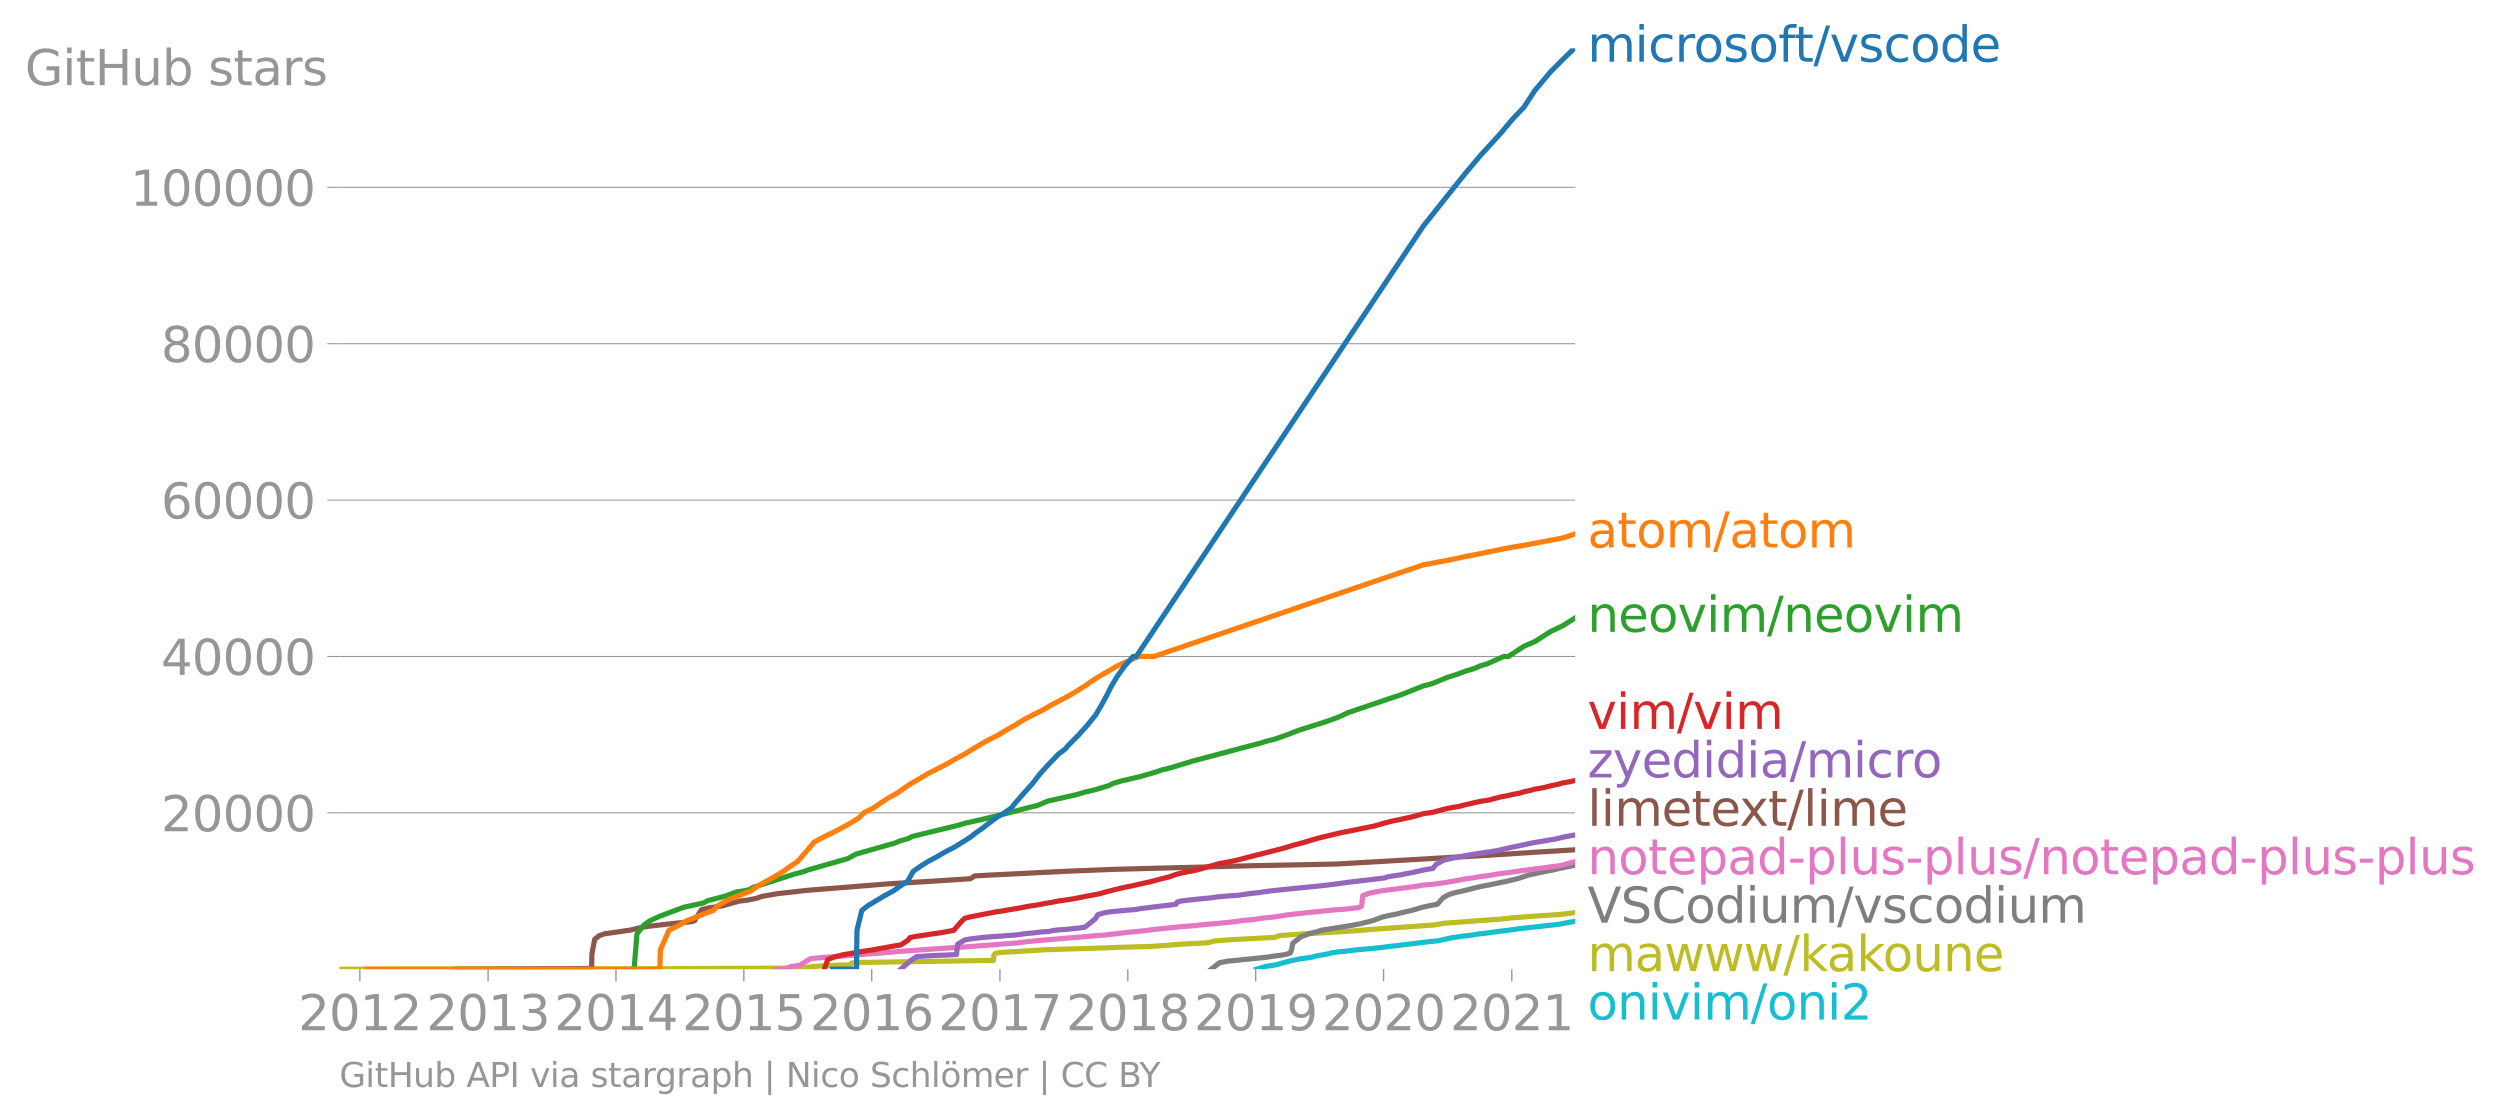 <svg height="431.488" viewBox="0 0 722.449 323.616" width="963.265" xmlns="http://www.w3.org/2000/svg" xmlns:xlink="http://www.w3.org/1999/xlink"><defs><style>*{stroke-linecap:butt;stroke-linejoin:round}</style></defs><g id="figure_1"><path d="M0 323.616h722.449V0H0z" style="fill:none" id="patch_1"/><g id="axes_1"><path d="M98.073 280.087h357.12V13.975H98.073z" style="fill:none" id="patch_2"/><path clip-path="url(#pd878f482ef)" d="m363.046 280.087 2.93-.866 2.988-.434 1.355-.433 1.584-.434 1.839-.434 2.22-.434 1.669-.217 1.386-.217 1.616-.433 2.578-.434 1.818-.434 1.477-.217 2.31-.217 1.614-.217 1.85-.217 2.6-.217 2.198-.217 2.245-.216 1.474-.217 1.98-.217 1.805-.217 1.59-.215 1.97-.217 1.664-.217 1.857-.217 1.742-.217 2.247-.216 1.967-.434 1.917-.434 2.926-.434 2.023-.217 1.48-.217 1.223-.217 2.053-.217 1.586-.216 1.549-.217 1.624-.217 1.876-.217 3.006-.434 1.987-.217 1.948-.217 1.982-.217 1.816-.217 1.975-.217 1.904-.216 2.24-.434 2.46-.434" style="fill:none;stroke:#17becf;stroke-linecap:square;stroke-width:1.5" id="line2d_1"/><g id="matplotlib.axis_1"><g id="xtick_1"><g id="line2d_2"><defs><path d="M0 0v3.5" id="m284f6af90c" style="stroke:#969696;stroke-width:.4"/></defs><use style="fill:#969696;stroke:#969696;stroke-width:.4" x="103.993" xlink:href="#m284f6af90c" y="280.087"/></g><g style="fill:#969696" transform="matrix(.14 0 0 -.14 86.178 297.724)" id="text_1"><defs><path d="M1228 531h2203V0H469v531q359 372 979 998 621 627 780 809 303 340 423 576 121 236 121 464 0 372-261 606-261 235-680 235-297 0-627-103-329-103-704-313v638q381 153 712 231 332 78 607 78 725 0 1156-363 431-362 431-968 0-288-108-546-107-257-392-607-78-91-497-524-418-433-1181-1211z" id="DejaVuSans-32" transform="scale(.016)"/><path d="M2034 4250q-487 0-733-480-245-479-245-1442 0-959 245-1439 246-480 733-480 491 0 736 480 246 480 246 1439 0 963-246 1442-245 480-736 480zm0 500q785 0 1199-621 414-620 414-1801 0-1178-414-1799Q2819-91 2034-91q-784 0-1198 620-414 621-414 1799 0 1181 414 1801 414 621 1198 621z" id="DejaVuSans-30" transform="scale(.016)"/><path d="M794 531h1031v3560L703 3866v575l1116 225h631V531h1031V0H794v531z" id="DejaVuSans-31" transform="scale(.016)"/></defs><use xlink:href="#DejaVuSans-32"/><use x="63.623" xlink:href="#DejaVuSans-30"/><use x="127.246" xlink:href="#DejaVuSans-31"/><use x="190.869" xlink:href="#DejaVuSans-32"/></g></g><g id="xtick_2"><use style="fill:#969696;stroke:#969696;stroke-width:.4" x="141.047" xlink:href="#m284f6af90c" y="280.087" id="line2d_3"/><g style="fill:#969696" transform="matrix(.14 0 0 -.14 123.232 297.724)" id="text_2"><defs><path d="M2597 2516q453-97 707-404 255-306 255-756 0-690-475-1069Q2609-91 1734-91q-293 0-604 58T488 141v609q262-153 574-231 313-78 654-78 593 0 904 234t311 681q0 413-289 645-289 233-804 233h-544v519h569q465 0 712 186t247 536q0 359-255 551-254 193-729 193-260 0-557-57-297-56-653-174v562q360 100 674 150t592 50q719 0 1137-327 419-326 419-882 0-388-222-655t-631-370z" id="DejaVuSans-33" transform="scale(.016)"/></defs><use xlink:href="#DejaVuSans-32"/><use x="63.623" xlink:href="#DejaVuSans-30"/><use x="127.246" xlink:href="#DejaVuSans-31"/><use x="190.869" xlink:href="#DejaVuSans-33"/></g></g><g id="xtick_3"><use style="fill:#969696;stroke:#969696;stroke-width:.4" x="178" xlink:href="#m284f6af90c" y="280.087" id="line2d_4"/><g style="fill:#969696" transform="matrix(.14 0 0 -.14 160.185 297.724)" id="text_3"><defs><path d="M2419 4116 825 1625h1594v2491zm-166 550h794V1625h666v-525h-666V0h-628v1100H313v609l1940 2957z" id="DejaVuSans-34" transform="scale(.016)"/></defs><use xlink:href="#DejaVuSans-32"/><use x="63.623" xlink:href="#DejaVuSans-30"/><use x="127.246" xlink:href="#DejaVuSans-31"/><use x="190.869" xlink:href="#DejaVuSans-34"/></g></g><g id="xtick_4"><use style="fill:#969696;stroke:#969696;stroke-width:.4" x="214.953" xlink:href="#m284f6af90c" y="280.087" id="line2d_5"/><g style="fill:#969696" transform="matrix(.14 0 0 -.14 197.138 297.724)" id="text_4"><defs><path d="M691 4666h2478v-532H1269V2991q137 47 274 70 138 23 276 23 781 0 1237-428 457-428 457-1159 0-753-469-1171Q2575-91 1722-91q-294 0-599 50Q819 9 494 109v635q281-153 581-228t634-75q541 0 856 284 316 284 316 772 0 487-316 771-315 285-856 285-253 0-505-56-251-56-513-175v2344z" id="DejaVuSans-35" transform="scale(.016)"/></defs><use xlink:href="#DejaVuSans-32"/><use x="63.623" xlink:href="#DejaVuSans-30"/><use x="127.246" xlink:href="#DejaVuSans-31"/><use x="190.869" xlink:href="#DejaVuSans-35"/></g></g><g id="xtick_5"><use style="fill:#969696;stroke:#969696;stroke-width:.4" x="251.906" xlink:href="#m284f6af90c" y="280.087" id="line2d_6"/><g style="fill:#969696" transform="matrix(.14 0 0 -.14 234.091 297.724)" id="text_5"><defs><path d="M2113 2584q-425 0-674-291-248-290-248-796 0-503 248-796 249-292 674-292t673 292q248 293 248 796 0 506-248 796-248 291-673 291zm1253 1979v-575q-238 112-480 171-242 60-480 60-625 0-955-422-329-422-376-1275 184 272 462 417 279 145 613 145 703 0 1111-427 408-426 408-1160 0-719-425-1154Q2819-91 2113-91q-810 0-1238 620-428 621-428 1799 0 1106 525 1764t1409 658q238 0 480-47t505-140z" id="DejaVuSans-36" transform="scale(.016)"/></defs><use xlink:href="#DejaVuSans-32"/><use x="63.623" xlink:href="#DejaVuSans-30"/><use x="127.246" xlink:href="#DejaVuSans-31"/><use x="190.869" xlink:href="#DejaVuSans-36"/></g></g><g id="xtick_6"><use style="fill:#969696;stroke:#969696;stroke-width:.4" x="288.96" xlink:href="#m284f6af90c" y="280.087" id="line2d_7"/><g style="fill:#969696" transform="matrix(.14 0 0 -.14 271.145 297.724)" id="text_6"><defs><path d="M525 4666h3000v-269L1831 0h-659l1594 4134H525v532z" id="DejaVuSans-37" transform="scale(.016)"/></defs><use xlink:href="#DejaVuSans-32"/><use x="63.623" xlink:href="#DejaVuSans-30"/><use x="127.246" xlink:href="#DejaVuSans-31"/><use x="190.869" xlink:href="#DejaVuSans-37"/></g></g><g id="xtick_7"><use style="fill:#969696;stroke:#969696;stroke-width:.4" x="325.913" xlink:href="#m284f6af90c" y="280.087" id="line2d_8"/><g style="fill:#969696" transform="matrix(.14 0 0 -.14 308.098 297.724)" id="text_7"><defs><path d="M2034 2216q-450 0-708-241-257-241-257-662 0-422 257-663 258-241 708-241t709 242q260 243 260 662 0 421-258 662-257 241-711 241zm-631 268q-406 100-633 378-226 279-226 679 0 559 398 884 399 325 1092 325 697 0 1094-325t397-884q0-400-227-679-226-278-629-378 456-106 710-416 255-309 255-755 0-679-414-1042Q2806-91 2034-91q-771 0-1186 362-414 363-414 1042 0 446 256 755 257 310 713 416zm-231 997q0-362 226-565 227-203 636-203 407 0 636 203 230 203 230 565 0 363-230 566-229 203-636 203-409 0-636-203-226-203-226-566z" id="DejaVuSans-38" transform="scale(.016)"/></defs><use xlink:href="#DejaVuSans-32"/><use x="63.623" xlink:href="#DejaVuSans-30"/><use x="127.246" xlink:href="#DejaVuSans-31"/><use x="190.869" xlink:href="#DejaVuSans-38"/></g></g><g id="xtick_8"><use style="fill:#969696;stroke:#969696;stroke-width:.4" x="362.866" xlink:href="#m284f6af90c" y="280.087" id="line2d_9"/><g style="fill:#969696" transform="matrix(.14 0 0 -.14 345.051 297.724)" id="text_8"><defs><path d="M703 97v575q238-113 481-172 244-59 479-59 625 0 954 420 330 420 377 1277-181-269-460-413-278-144-615-144-700 0-1108 423-408 424-408 1159 0 718 425 1152 425 435 1131 435 810 0 1236-621 427-620 427-1801 0-1103-524-1761Q2575-91 1691-91q-238 0-482 47Q966 3 703 97zm1256 1978q425 0 673 290 249 291 249 798 0 503-249 795-248 292-673 292t-673-292q-248-292-248-795 0-507 248-798 248-290 673-290z" id="DejaVuSans-39" transform="scale(.016)"/></defs><use xlink:href="#DejaVuSans-32"/><use x="63.623" xlink:href="#DejaVuSans-30"/><use x="127.246" xlink:href="#DejaVuSans-31"/><use x="190.869" xlink:href="#DejaVuSans-39"/></g></g><g id="xtick_9"><use style="fill:#969696;stroke:#969696;stroke-width:.4" x="399.819" xlink:href="#m284f6af90c" y="280.087" id="line2d_10"/><g style="fill:#969696" transform="matrix(.14 0 0 -.14 382.004 297.724)" id="text_9"><use xlink:href="#DejaVuSans-32"/><use x="63.623" xlink:href="#DejaVuSans-30"/><use x="127.246" xlink:href="#DejaVuSans-32"/><use x="190.869" xlink:href="#DejaVuSans-30"/></g></g><g id="xtick_10"><use style="fill:#969696;stroke:#969696;stroke-width:.4" x="436.874" xlink:href="#m284f6af90c" y="280.087" id="line2d_11"/><g style="fill:#969696" transform="matrix(.14 0 0 -.14 419.059 297.724)" id="text_10"><use xlink:href="#DejaVuSans-32"/><use x="63.623" xlink:href="#DejaVuSans-30"/><use x="127.246" xlink:href="#DejaVuSans-32"/><use x="190.869" xlink:href="#DejaVuSans-31"/></g></g></g><g id="matplotlib.axis_2"><g id="ytick_1"><path clip-path="url(#pd878f482ef)" d="M98.073 234.9h357.12" style="fill:none;stroke:#969696;stroke-linecap:square;stroke-width:.3" id="line2d_12"/><g id="line2d_13"><defs><path d="M0 0h-3.5" id="m1a3a995fb6" style="stroke:#969696;stroke-width:.3"/></defs><use style="fill:#969696;stroke:#969696;stroke-width:.3" x="98.073" xlink:href="#m1a3a995fb6" y="234.899"/></g><g style="fill:#969696" transform="matrix(.14 0 0 -.14 46.536 240.218)" id="text_11"><use xlink:href="#DejaVuSans-32"/><use x="63.623" xlink:href="#DejaVuSans-30"/><use x="127.246" xlink:href="#DejaVuSans-30"/><use x="190.869" xlink:href="#DejaVuSans-30"/><use x="254.492" xlink:href="#DejaVuSans-30"/></g></g><g id="ytick_2"><path clip-path="url(#pd878f482ef)" d="M98.073 189.71h357.12" style="fill:none;stroke:#969696;stroke-linecap:square;stroke-width:.3" id="line2d_14"/><use style="fill:#969696;stroke:#969696;stroke-width:.3" x="98.073" xlink:href="#m1a3a995fb6" y="189.709" id="line2d_15"/><g style="fill:#969696" transform="matrix(.14 0 0 -.14 46.536 195.028)" id="text_12"><use xlink:href="#DejaVuSans-34"/><use x="63.623" xlink:href="#DejaVuSans-30"/><use x="127.246" xlink:href="#DejaVuSans-30"/><use x="190.869" xlink:href="#DejaVuSans-30"/><use x="254.492" xlink:href="#DejaVuSans-30"/></g></g><g id="ytick_3"><path clip-path="url(#pd878f482ef)" d="M98.073 144.52h357.12" style="fill:none;stroke:#969696;stroke-linecap:square;stroke-width:.3" id="line2d_16"/><use style="fill:#969696;stroke:#969696;stroke-width:.3" x="98.073" xlink:href="#m1a3a995fb6" y="144.519" id="line2d_17"/><g style="fill:#969696" transform="matrix(.14 0 0 -.14 46.536 149.838)" id="text_13"><use xlink:href="#DejaVuSans-36"/><use x="63.623" xlink:href="#DejaVuSans-30"/><use x="127.246" xlink:href="#DejaVuSans-30"/><use x="190.869" xlink:href="#DejaVuSans-30"/><use x="254.492" xlink:href="#DejaVuSans-30"/></g></g><g id="ytick_4"><path clip-path="url(#pd878f482ef)" d="M98.073 99.33h357.12" style="fill:none;stroke:#969696;stroke-linecap:square;stroke-width:.3" id="line2d_18"/><use style="fill:#969696;stroke:#969696;stroke-width:.3" x="98.073" xlink:href="#m1a3a995fb6" y="99.329" id="line2d_19"/><g style="fill:#969696" transform="matrix(.14 0 0 -.14 46.536 104.648)" id="text_14"><use xlink:href="#DejaVuSans-38"/><use x="63.623" xlink:href="#DejaVuSans-30"/><use x="127.246" xlink:href="#DejaVuSans-30"/><use x="190.869" xlink:href="#DejaVuSans-30"/><use x="254.492" xlink:href="#DejaVuSans-30"/></g></g><g id="ytick_5"><path clip-path="url(#pd878f482ef)" d="M98.073 54.14h357.12" style="fill:none;stroke:#969696;stroke-linecap:square;stroke-width:.3" id="line2d_20"/><use style="fill:#969696;stroke:#969696;stroke-width:.3" x="98.073" xlink:href="#m1a3a995fb6" y="54.139" id="line2d_21"/><g style="fill:#969696" transform="matrix(.14 0 0 -.14 37.628 59.458)" id="text_15"><use xlink:href="#DejaVuSans-31"/><use x="63.623" xlink:href="#DejaVuSans-30"/><use x="127.246" xlink:href="#DejaVuSans-30"/><use x="190.869" xlink:href="#DejaVuSans-30"/><use x="254.492" xlink:href="#DejaVuSans-30"/><use x="318.115" xlink:href="#DejaVuSans-30"/></g></g><g style="fill:#969696" transform="matrix(.14 0 0 -.14 7.2 24.617)" id="text_16"><defs><path d="M3809 666v1253H2778v519h1656V434q-365-259-806-392-440-133-940-133-1094 0-1712 639-617 640-617 1780 0 1144 617 1783 618 639 1712 639 456 0 867-113 411-112 758-331v-672q-350 297-744 447t-828 150q-857 0-1287-478-429-478-429-1425 0-944 429-1422 430-478 1287-478 334 0 596 58 263 58 472 180z" id="DejaVuSans-47" transform="scale(.016)"/><path d="M603 3500h575V0H603v3500zm0 1363h575v-729H603v729z" id="DejaVuSans-69" transform="scale(.016)"/><path d="M1172 4494v-994h1184v-447H1172V1153q0-428 117-550t477-122h590V0h-590q-666 0-919 248-253 249-253 905v1900H172v447h422v994h578z" id="DejaVuSans-74" transform="scale(.016)"/><path d="M628 4666h631V2753h2294v1913h631V0h-631v2222H1259V0H628v4666z" id="DejaVuSans-48" transform="scale(.016)"/><path d="M544 1381v2119h575V1403q0-497 193-746 194-248 582-248 465 0 735 297 271 297 271 810v1984h575V0h-575v538q-209-319-486-474-276-155-642-155-603 0-916 375-312 375-312 1097zm1447 2203z" id="DejaVuSans-75" transform="scale(.016)"/><path d="M3116 1747q0 634-261 995t-717 361q-457 0-718-361t-261-995q0-634 261-995t718-361q456 0 717 361t261 995zM1159 2969q182 312 458 463 277 152 661 152 638 0 1036-506 399-506 399-1331T3314 415Q2916-91 2278-91q-384 0-661 152-276 152-458 464V0H581v4863h578V2969z" id="DejaVuSans-62" transform="scale(.016)"/><path d="M2834 3397v-544q-243 125-506 187-262 63-544 63-428 0-642-131t-214-394q0-200 153-314t616-217l197-44q612-131 870-370t258-667q0-488-386-773Q2250-91 1575-91q-281 0-586 55T347 128v594q319-166 628-249 309-82 613-82 406 0 624 139 219 139 219 392 0 234-158 359-157 125-692 241l-200 47q-534 112-772 345-237 233-237 639 0 494 350 762 350 269 994 269 318 0 599-47 282-46 519-140z" id="DejaVuSans-73" transform="scale(.016)"/><path d="M2194 1759q-697 0-966-159t-269-544q0-306 202-486 202-179 548-179 479 0 768 339t289 901v128h-572zm1147 238V0h-575v531q-197-318-491-470T1556-91q-537 0-855 302-317 302-317 808 0 590 395 890 396 300 1180 300h807v57q0 397-261 614t-733 217q-300 0-585-72-284-72-546-216v532q315 122 612 182 297 61 578 61 760 0 1135-394 375-393 375-1193z" id="DejaVuSans-61" transform="scale(.016)"/><path d="M2631 2963q-97 56-211 82-114 27-251 27-488 0-749-317t-261-911V0H581v3500h578v-544q182 319 472 473 291 155 707 155 59 0 131-8 72-7 159-23l3-590z" id="DejaVuSans-72" transform="scale(.016)"/></defs><use xlink:href="#DejaVuSans-47"/><use x="77.49" xlink:href="#DejaVuSans-69"/><use x="105.273" xlink:href="#DejaVuSans-74"/><use x="144.482" xlink:href="#DejaVuSans-48"/><use x="219.678" xlink:href="#DejaVuSans-75"/><use x="283.057" xlink:href="#DejaVuSans-62"/><use x="346.533" xlink:href="#DejaVuSans-20"/><use x="378.32" xlink:href="#DejaVuSans-73"/><use x="430.42" xlink:href="#DejaVuSans-74"/><use x="469.629" xlink:href="#DejaVuSans-61"/><use x="530.908" xlink:href="#DejaVuSans-72"/><use x="572.021" xlink:href="#DejaVuSans-73"/></g></g><path clip-path="url(#pd878f482ef)" d="m98.073 280.084 86.697-.092 16.175-.106 28.737-.118 2.869-.063.052-.129 5.25-.51 7.915-.256.061-.255.294-.256 2-.16 38.964-.608.126-1.534.474-.51 1.67-.256 12.616-.766 16.491-.513 5.77-.221 8.079-.224 4.795-.32 4.903-.385 5.154-.255 1.936-.129 1.95-.513 5.07-.382 9.842-.51 2.406-.13 1.411-.51 5.07-.384 15.211-.895 6.123-.51 18.232-1.28 2.937-.51 17.433-1.279 1.911-.255 6.606-.513 7.812-.51 4.013-.514h0" style="fill:none;stroke:#bcbd22;stroke-linecap:square;stroke-width:1.5" id="line2d_22"/><path clip-path="url(#pd878f482ef)" d="m350.01 280.087 2.416-1.878 2.436-.468 2.653-.235 1.933-.235 2.58-.235 2.333-.235 2.04-.235 1.418-.235 1.895-.232 1.607-.235 1.522-.47.39-.94.359-1.88 2.375-1.878 2.55-.94 1.929-.47 1.408-.47 2.931-.467 2.973-.47 2.937-.47 2.358-.47 2.008-.47 1.783-.47 2.454-.94 1.943-.468 2.413-.47 1.865-.47 2.059-.47 1.71-.47 1.524-.47 2.029-.47 2.523-.47 1.672-1.877 1.706-.94 1.5-.47 2.075-.47 2.01-.468 1.768-.47 2.019-.47 2.503-.47 2.167-.47 2.31-.47 2.047-.47 1.852-.47 2.775-.938 2.17-.47 2.224-.47 2.394-.47 1.991-.47 2.275-.47 2.32-.47" style="fill:none;stroke:#7f7f7f;stroke-linecap:square;stroke-width:1.5" id="line2d_23"/><g style="fill:#1f77b4" transform="matrix(.14 0 0 -.14 458.764 17.838)" id="text_17"><defs><path d="M3328 2828q216 388 516 572t706 184q547 0 844-383 297-382 297-1088V0h-578v2094q0 503-179 746-178 244-543 244-447 0-707-297-259-296-259-809V0h-578v2094q0 506-178 748t-550 242q-441 0-701-298-259-298-259-808V0H581v3500h578v-544q197 322 472 475t653 153q382 0 649-194 267-193 395-562z" id="DejaVuSans-6d" transform="scale(.016)"/><path d="M3122 3366v-538q-244 135-489 202t-495 67q-560 0-870-355-309-354-309-995t309-996q310-354 870-354 250 0 495 67t489 202V134Q2881 22 2623-34q-257-57-548-57-791 0-1257 497-465 497-465 1341 0 856 470 1346 471 491 1290 491 265 0 518-55 253-54 491-163z" id="DejaVuSans-63" transform="scale(.016)"/><path d="M1959 3097q-462 0-731-361t-269-989q0-628 267-989 268-361 733-361 460 0 728 362 269 363 269 988 0 622-269 986-268 364-728 364zm0 487q750 0 1178-488 429-487 429-1349 0-859-429-1349Q2709-91 1959-91q-753 0-1180 489-426 490-426 1349 0 862 426 1349 427 488 1180 488z" id="DejaVuSans-6f" transform="scale(.016)"/><path d="M2375 4863v-479h-550q-309 0-430-125-120-125-120-450v-309h947v-447h-947V0H697v3053H147v447h550v244q0 584 272 851 272 268 862 268h544z" id="DejaVuSans-66" transform="scale(.016)"/><path d="M1625 4666h531L531-594H0l1625 5260z" id="DejaVuSans-2f" transform="scale(.016)"/><path d="M191 3500h609L1894 563l1094 2937h609L2284 0h-781L191 3500z" id="DejaVuSans-76" transform="scale(.016)"/><path d="M2906 2969v1894h575V0h-575v525q-181-312-458-464-276-152-664-152-634 0-1033 506-398 507-398 1332t398 1331q399 506 1033 506 388 0 664-152 277-151 458-463zM947 1747q0-634 261-995t717-361q456 0 718 361 263 361 263 995t-263 995q-262 361-718 361t-717-361q-261-361-261-995z" id="DejaVuSans-64" transform="scale(.016)"/><path d="M3597 1894v-281H953q38-594 358-905t892-311q331 0 642 81t618 244V178Q3153 47 2828-22t-659-69q-838 0-1327 487-489 488-489 1320 0 859 464 1363 464 505 1252 505 706 0 1117-455 411-454 411-1235zm-575 169q-6 471-264 752-258 282-683 282-481 0-770-272t-333-766l2050 4z" id="DejaVuSans-65" transform="scale(.016)"/></defs><use xlink:href="#DejaVuSans-6d"/><use x="97.412" xlink:href="#DejaVuSans-69"/><use x="125.195" xlink:href="#DejaVuSans-63"/><use x="180.176" xlink:href="#DejaVuSans-72"/><use x="219.039" xlink:href="#DejaVuSans-6f"/><use x="280.221" xlink:href="#DejaVuSans-73"/><use x="332.32" xlink:href="#DejaVuSans-6f"/><use x="393.502" xlink:href="#DejaVuSans-66"/><use x="426.957" xlink:href="#DejaVuSans-74"/><use x="466.166" xlink:href="#DejaVuSans-2f"/><use x="499.857" xlink:href="#DejaVuSans-76"/><use x="559.037" xlink:href="#DejaVuSans-73"/><use x="611.137" xlink:href="#DejaVuSans-63"/><use x="666.117" xlink:href="#DejaVuSans-6f"/><use x="727.299" xlink:href="#DejaVuSans-64"/><use x="790.775" xlink:href="#DejaVuSans-65"/></g><g style="fill:#ff7f0e" transform="matrix(.14 0 0 -.14 458.764 158.234)" id="text_18"><use xlink:href="#DejaVuSans-61"/><use x="61.279" xlink:href="#DejaVuSans-74"/><use x="100.488" xlink:href="#DejaVuSans-6f"/><use x="161.67" xlink:href="#DejaVuSans-6d"/><use x="259.082" xlink:href="#DejaVuSans-2f"/><use x="292.773" xlink:href="#DejaVuSans-61"/><use x="354.053" xlink:href="#DejaVuSans-74"/><use x="393.262" xlink:href="#DejaVuSans-6f"/><use x="454.443" xlink:href="#DejaVuSans-6d"/></g><g style="fill:#2ca02c" transform="matrix(.14 0 0 -.14 458.764 182.596)" id="text_19"><defs><path d="M3513 2113V0h-575v2094q0 497-194 743-194 247-581 247-466 0-735-297-269-296-269-809V0H581v3500h578v-544q207 316 486 472 280 156 646 156 603 0 912-373 310-373 310-1098z" id="DejaVuSans-6e" transform="scale(.016)"/></defs><use xlink:href="#DejaVuSans-6e"/><use x="63.379" xlink:href="#DejaVuSans-65"/><use x="124.902" xlink:href="#DejaVuSans-6f"/><use x="186.084" xlink:href="#DejaVuSans-76"/><use x="245.264" xlink:href="#DejaVuSans-69"/><use x="273.047" xlink:href="#DejaVuSans-6d"/><use x="370.459" xlink:href="#DejaVuSans-2f"/><use x="404.15" xlink:href="#DejaVuSans-6e"/><use x="467.529" xlink:href="#DejaVuSans-65"/><use x="529.053" xlink:href="#DejaVuSans-6f"/><use x="590.234" xlink:href="#DejaVuSans-76"/><use x="649.414" xlink:href="#DejaVuSans-69"/><use x="677.197" xlink:href="#DejaVuSans-6d"/></g><g style="fill:#d62728" transform="matrix(.14 0 0 -.14 458.764 210.645)" id="text_20"><use xlink:href="#DejaVuSans-76"/><use x="59.18" xlink:href="#DejaVuSans-69"/><use x="86.963" xlink:href="#DejaVuSans-6d"/><use x="184.375" xlink:href="#DejaVuSans-2f"/><use x="218.066" xlink:href="#DejaVuSans-76"/><use x="277.246" xlink:href="#DejaVuSans-69"/><use x="305.029" xlink:href="#DejaVuSans-6d"/></g><g style="fill:#9467bd" transform="matrix(.14 0 0 -.14 458.764 224.645)" id="text_21"><defs><path d="M353 3500h2731v-525L922 459h2162V0H275v525l2163 2516H353v459z" id="DejaVuSans-7a" transform="scale(.016)"/><path d="M2059-325q-243-625-475-815-231-191-618-191H506v481h338q237 0 368 113 132 112 291 531l103 262L191 3500h609L1894 763l1094 2737h609L2059-325z" id="DejaVuSans-79" transform="scale(.016)"/></defs><use xlink:href="#DejaVuSans-7a"/><use x="52.49" xlink:href="#DejaVuSans-79"/><use x="111.67" xlink:href="#DejaVuSans-65"/><use x="173.193" xlink:href="#DejaVuSans-64"/><use x="236.67" xlink:href="#DejaVuSans-69"/><use x="264.453" xlink:href="#DejaVuSans-64"/><use x="327.93" xlink:href="#DejaVuSans-69"/><use x="355.713" xlink:href="#DejaVuSans-61"/><use x="416.992" xlink:href="#DejaVuSans-2f"/><use x="450.684" xlink:href="#DejaVuSans-6d"/><use x="548.096" xlink:href="#DejaVuSans-69"/><use x="575.879" xlink:href="#DejaVuSans-63"/><use x="630.859" xlink:href="#DejaVuSans-72"/><use x="669.723" xlink:href="#DejaVuSans-6f"/></g><g style="fill:#8c564b" transform="matrix(.14 0 0 -.14 458.764 238.645)" id="text_22"><defs><path d="M603 4863h575V0H603v4863z" id="DejaVuSans-6c" transform="scale(.016)"/><path d="M3513 3500 2247 1797 3578 0h-678L1881 1375 863 0H184l1360 1831L300 3500h678l928-1247 928 1247h679z" id="DejaVuSans-78" transform="scale(.016)"/></defs><use xlink:href="#DejaVuSans-6c"/><use x="27.783" xlink:href="#DejaVuSans-69"/><use x="55.566" xlink:href="#DejaVuSans-6d"/><use x="152.979" xlink:href="#DejaVuSans-65"/><use x="214.502" xlink:href="#DejaVuSans-74"/><use x="253.711" xlink:href="#DejaVuSans-65"/><use x="313.484" xlink:href="#DejaVuSans-78"/><use x="372.664" xlink:href="#DejaVuSans-74"/><use x="411.873" xlink:href="#DejaVuSans-2f"/><use x="445.564" xlink:href="#DejaVuSans-6c"/><use x="473.348" xlink:href="#DejaVuSans-69"/><use x="501.131" xlink:href="#DejaVuSans-6d"/><use x="598.543" xlink:href="#DejaVuSans-65"/></g><g style="fill:#e377c2" transform="matrix(.14 0 0 -.14 458.764 252.645)" id="text_23"><defs><path d="M1159 525v-1856H581v4831h578v-531q182 312 458 463 277 152 661 152 638 0 1036-506 399-506 399-1331T3314 415Q2916-91 2278-91q-384 0-661 152-276 152-458 464zm1957 1222q0 634-261 995t-717 361q-457 0-718-361t-261-995q0-634 261-995t718-361q456 0 717 361t261 995z" id="DejaVuSans-70" transform="scale(.016)"/><path d="M313 2009h1684v-512H313v512z" id="DejaVuSans-2d" transform="scale(.016)"/></defs><use xlink:href="#DejaVuSans-6e"/><use x="63.379" xlink:href="#DejaVuSans-6f"/><use x="124.561" xlink:href="#DejaVuSans-74"/><use x="163.77" xlink:href="#DejaVuSans-65"/><use x="225.293" xlink:href="#DejaVuSans-70"/><use x="288.77" xlink:href="#DejaVuSans-61"/><use x="350.049" xlink:href="#DejaVuSans-64"/><use x="413.525" xlink:href="#DejaVuSans-2d"/><use x="449.609" xlink:href="#DejaVuSans-70"/><use x="513.086" xlink:href="#DejaVuSans-6c"/><use x="540.869" xlink:href="#DejaVuSans-75"/><use x="604.248" xlink:href="#DejaVuSans-73"/><use x="656.348" xlink:href="#DejaVuSans-2d"/><use x="692.432" xlink:href="#DejaVuSans-70"/><use x="755.908" xlink:href="#DejaVuSans-6c"/><use x="783.691" xlink:href="#DejaVuSans-75"/><use x="847.07" xlink:href="#DejaVuSans-73"/><use x="899.17" xlink:href="#DejaVuSans-2f"/><use x="932.861" xlink:href="#DejaVuSans-6e"/><use x="996.24" xlink:href="#DejaVuSans-6f"/><use x="1057.422" xlink:href="#DejaVuSans-74"/><use x="1096.631" xlink:href="#DejaVuSans-65"/><use x="1158.154" xlink:href="#DejaVuSans-70"/><use x="1221.631" xlink:href="#DejaVuSans-61"/><use x="1282.91" xlink:href="#DejaVuSans-64"/><use x="1346.387" xlink:href="#DejaVuSans-2d"/><use x="1382.471" xlink:href="#DejaVuSans-70"/><use x="1445.947" xlink:href="#DejaVuSans-6c"/><use x="1473.73" xlink:href="#DejaVuSans-75"/><use x="1537.109" xlink:href="#DejaVuSans-73"/><use x="1589.209" xlink:href="#DejaVuSans-2d"/><use x="1625.293" xlink:href="#DejaVuSans-70"/><use x="1688.77" xlink:href="#DejaVuSans-6c"/><use x="1716.553" xlink:href="#DejaVuSans-75"/><use x="1779.932" xlink:href="#DejaVuSans-73"/></g><g style="fill:#7f7f7f" transform="matrix(.14 0 0 -.14 458.764 266.645)" id="text_24"><defs><path d="M1831 0 50 4666h659L2188 738l1481 3928h656L2547 0h-716z" id="DejaVuSans-56" transform="scale(.016)"/><path d="M3425 4513v-616q-359 172-678 256-319 85-616 85-515 0-795-200t-280-569q0-310 186-468 186-157 705-254l381-78q706-135 1042-474t336-907q0-679-455-1029Q2797-91 1919-91q-331 0-705 75-373 75-773 222v650q384-215 753-325 369-109 725-109 540 0 834 212 294 213 294 607 0 343-211 537t-692 291l-385 75q-706 140-1022 440-315 300-315 835 0 619 436 975t1201 356q329 0 669-60 341-59 697-177z" id="DejaVuSans-53" transform="scale(.016)"/><path d="M4122 4306v-665q-319 297-680 443-361 147-767 147-800 0-1225-489t-425-1414q0-922 425-1411t1225-489q406 0 767 147t680 444V359q-331-225-702-338-370-112-782-112-1060 0-1670 648-609 649-609 1771 0 1125 609 1773 610 649 1670 649 418 0 788-111 371-111 696-333z" id="DejaVuSans-43" transform="scale(.016)"/></defs><use xlink:href="#DejaVuSans-56"/><use x="68.408" xlink:href="#DejaVuSans-53"/><use x="131.885" xlink:href="#DejaVuSans-43"/><use x="201.709" xlink:href="#DejaVuSans-6f"/><use x="262.891" xlink:href="#DejaVuSans-64"/><use x="326.367" xlink:href="#DejaVuSans-69"/><use x="354.15" xlink:href="#DejaVuSans-75"/><use x="417.529" xlink:href="#DejaVuSans-6d"/><use x="514.941" xlink:href="#DejaVuSans-2f"/><use x="548.633" xlink:href="#DejaVuSans-76"/><use x="607.813" xlink:href="#DejaVuSans-73"/><use x="659.912" xlink:href="#DejaVuSans-63"/><use x="714.893" xlink:href="#DejaVuSans-6f"/><use x="776.074" xlink:href="#DejaVuSans-64"/><use x="839.551" xlink:href="#DejaVuSans-69"/><use x="867.334" xlink:href="#DejaVuSans-75"/><use x="930.713" xlink:href="#DejaVuSans-6d"/></g><g style="fill:#bcbd22" transform="matrix(.14 0 0 -.14 458.764 280.645)" id="text_25"><defs><path d="M269 3500h575l719-2731 715 2731h678l719-2731 716 2731h575L4050 0h-678l-753 2869L1863 0h-679L269 3500z" id="DejaVuSans-77" transform="scale(.016)"/><path d="M581 4863h578V1991l1716 1509h734L1753 1863 3688 0h-750L1159 1709V0H581v4863z" id="DejaVuSans-6b" transform="scale(.016)"/></defs><use xlink:href="#DejaVuSans-6d"/><use x="97.412" xlink:href="#DejaVuSans-61"/><use x="158.691" xlink:href="#DejaVuSans-77"/><use x="240.479" xlink:href="#DejaVuSans-77"/><use x="322.266" xlink:href="#DejaVuSans-77"/><use x="404.053" xlink:href="#DejaVuSans-2f"/><use x="437.744" xlink:href="#DejaVuSans-6b"/><use x="493.904" xlink:href="#DejaVuSans-61"/><use x="555.184" xlink:href="#DejaVuSans-6b"/><use x="609.469" xlink:href="#DejaVuSans-6f"/><use x="670.65" xlink:href="#DejaVuSans-75"/><use x="734.029" xlink:href="#DejaVuSans-6e"/><use x="797.408" xlink:href="#DejaVuSans-65"/></g><g style="fill:#17becf" transform="matrix(.14 0 0 -.14 458.764 294.645)" id="text_26"><use xlink:href="#DejaVuSans-6f"/><use x="61.182" xlink:href="#DejaVuSans-6e"/><use x="124.561" xlink:href="#DejaVuSans-69"/><use x="152.344" xlink:href="#DejaVuSans-76"/><use x="211.523" xlink:href="#DejaVuSans-69"/><use x="239.307" xlink:href="#DejaVuSans-6d"/><use x="336.719" xlink:href="#DejaVuSans-2f"/><use x="370.41" xlink:href="#DejaVuSans-6f"/><use x="431.592" xlink:href="#DejaVuSans-6e"/><use x="494.971" xlink:href="#DejaVuSans-69"/><use x="522.754" xlink:href="#DejaVuSans-32"/></g><g style="fill:#969696" transform="matrix(.097 0 0 -.097 98.073 314.125)" id="text_27"><defs><path d="m2188 4044-857-2322h1716l-859 2322zm-357 622h716L4325 0h-656l-425 1197H1141L716 0H50l1781 4666z" id="DejaVuSans-41" transform="scale(.016)"/><path d="M1259 4147V2394h794q441 0 681 228 241 228 241 650 0 419-241 647-240 228-681 228h-794zm-631 519h1425q785 0 1186-355 402-355 402-1039 0-691-402-1044-401-353-1186-353h-794V0H628v4666z" id="DejaVuSans-50" transform="scale(.016)"/><path d="M628 4666h631V0H628v4666z" id="DejaVuSans-49" transform="scale(.016)"/><path d="M2906 1791q0 625-258 968-257 344-723 344-462 0-720-344-258-343-258-968 0-622 258-966t720-344q466 0 723 344 258 344 258 966zm575-1357q0-893-397-1329-396-436-1215-436-303 0-572 45t-522 139v559q253-137 500-202 247-66 503-66 566 0 847 295t281 892v285q-178-310-456-463T1784 0Q1141 0 747 490 353 981 353 1791q0 812 394 1302 394 491 1037 491 388 0 666-153t456-462v531h575V434z" id="DejaVuSans-67" transform="scale(.016)"/><path d="M3513 2113V0h-575v2094q0 497-194 743-194 247-581 247-466 0-735-297-269-296-269-809V0H581v4863h578V2956q207 316 486 472 280 156 646 156 603 0 912-373 310-373 310-1098z" id="DejaVuSans-68" transform="scale(.016)"/><path d="M1344 4891v-6400H813v6400h531z" id="DejaVuSans-7c" transform="scale(.016)"/><path d="M628 4666h850L3547 763v3903h612V0h-850L1241 3903V0H628v4666z" id="DejaVuSans-4e" transform="scale(.016)"/><path d="M1959 3097q-462 0-731-361t-269-989q0-628 267-989 268-361 733-361 460 0 728 362 269 363 269 988 0 622-269 986-268 364-728 364zm0 487q750 0 1178-488 429-487 429-1349 0-859-429-1349Q2709-91 1959-91q-753 0-1180 489-426 490-426 1349 0 862 426 1349 427 488 1180 488zm295 1266h634v-631h-634v631zm-1222 0h634v-631h-634v631z" id="DejaVuSans-f6" transform="scale(.016)"/><path d="M1259 2228V519h1013q509 0 754 211 246 211 246 645 0 438-246 645-245 208-754 208H1259zm0 1919V2741h935q462 0 688 173 227 174 227 530 0 353-227 528-226 175-688 175h-935zm-631 519h1613q722 0 1112-300 391-300 391-853 0-429-200-682t-588-315q466-100 724-418 258-317 258-792 0-625-425-966Q3088 0 2303 0H628v4666z" id="DejaVuSans-42" transform="scale(.016)"/><path d="M-13 4666h679l1293-1919 1285 1919h678L2272 2222V0h-634v2222L-13 4666z" id="DejaVuSans-59" transform="scale(.016)"/></defs><use xlink:href="#DejaVuSans-47"/><use x="77.49" xlink:href="#DejaVuSans-69"/><use x="105.273" xlink:href="#DejaVuSans-74"/><use x="144.482" xlink:href="#DejaVuSans-48"/><use x="219.678" xlink:href="#DejaVuSans-75"/><use x="283.057" xlink:href="#DejaVuSans-62"/><use x="346.533" xlink:href="#DejaVuSans-20"/><use x="378.32" xlink:href="#DejaVuSans-41"/><use x="446.729" xlink:href="#DejaVuSans-50"/><use x="507.031" xlink:href="#DejaVuSans-49"/><use x="536.523" xlink:href="#DejaVuSans-20"/><use x="568.311" xlink:href="#DejaVuSans-76"/><use x="627.49" xlink:href="#DejaVuSans-69"/><use x="655.273" xlink:href="#DejaVuSans-61"/><use x="716.553" xlink:href="#DejaVuSans-20"/><use x="748.34" xlink:href="#DejaVuSans-73"/><use x="800.439" xlink:href="#DejaVuSans-74"/><use x="839.648" xlink:href="#DejaVuSans-61"/><use x="900.928" xlink:href="#DejaVuSans-72"/><use x="940.291" xlink:href="#DejaVuSans-67"/><use x="1003.768" xlink:href="#DejaVuSans-72"/><use x="1044.881" xlink:href="#DejaVuSans-61"/><use x="1106.16" xlink:href="#DejaVuSans-70"/><use x="1169.637" xlink:href="#DejaVuSans-68"/><use x="1233.016" xlink:href="#DejaVuSans-20"/><use x="1264.803" xlink:href="#DejaVuSans-7c"/><use x="1298.494" xlink:href="#DejaVuSans-20"/><use x="1330.281" xlink:href="#DejaVuSans-4e"/><use x="1405.086" xlink:href="#DejaVuSans-69"/><use x="1432.869" xlink:href="#DejaVuSans-63"/><use x="1487.85" xlink:href="#DejaVuSans-6f"/><use x="1549.031" xlink:href="#DejaVuSans-20"/><use x="1580.818" xlink:href="#DejaVuSans-53"/><use x="1644.295" xlink:href="#DejaVuSans-63"/><use x="1699.275" xlink:href="#DejaVuSans-68"/><use x="1762.654" xlink:href="#DejaVuSans-6c"/><use x="1790.438" xlink:href="#DejaVuSans-f6"/><use x="1851.619" xlink:href="#DejaVuSans-6d"/><use x="1949.031" xlink:href="#DejaVuSans-65"/><use x="2010.555" xlink:href="#DejaVuSans-72"/><use x="2051.668" xlink:href="#DejaVuSans-20"/><use x="2083.455" xlink:href="#DejaVuSans-7c"/><use x="2117.146" xlink:href="#DejaVuSans-20"/><use x="2148.934" xlink:href="#DejaVuSans-43"/><use x="2218.758" xlink:href="#DejaVuSans-43"/><use x="2288.582" xlink:href="#DejaVuSans-20"/><use x="2320.369" xlink:href="#DejaVuSans-42"/><use x="2383.473" xlink:href="#DejaVuSans-59"/></g><path clip-path="url(#pd878f482ef)" d="m224.03 280.087 2.336-.023 1.031-.025.008-.047.032-.095.079-.19.915-.38 2.968-.38.288-.381 2.498-1.52 1.862-.19 2.165-.19 2.611-.19 2.754-.19 2.291-.19 2.169-.19 2.194-.19 2.77-.191 2.094-.19 2.527-.19 2.021-.19 2.547-.19 2.806-.19 2.653-.189 2.542-.19 1.81-.095 1.34-.097 2.614-.19 1.49-.095 1.749-.094 2.335-.19 2.5-.19 2.716-.19 2.134-.19 2.256-.19 2.864-.192 2.837-.38 1.924-.189 1.986-.19 2.474-.19 2.09-.19 2.04-.19 2.477-.191 2.398-.19 2.224-.19 2.29-.19 2.446-.19 1.472-.19 1.893-.189 2.975-.382 2.137-.19 1.846-.19 1.882-.19 1.415-.189 1.366-.19 2.33-.19 1.323-.19 1.987-.191 2.044-.19 2.622-.19 1.756-.19 2.003-.19 2.026-.19 2.215-.19 1.954-.189 1.76-.192 2.796-.38 1.804-.19 1.857-.19 2.626-.379 1.898-.19 1.734-.192 2.253-.38 2.821-.379 2.01-.19 1.635-.19 1.702-.19 2.008-.191 1.946-.19 1.68-.19 2.61-.19 2.235-.19 2.984-.38.692-.381.34-3.041 2.053-.76 1.993-.38 2.193-.38 1.669-.19 1.63-.19 2.71-.382 2.956-.38 2.195-.382 2.736-.217 1.599-.217 2.95-.436 2.715-.463 2.225-.465 2.508-.323 1.735-.324 1.933-.221 1.307-.221 2.732-.446 1.957-.221 1.486-.224 1.81-.241 1.446-.242 1.868-.215 1.304-.217 2.657-.291 1.894-.292 2.028-.246 1.477-.249 1.482-.476 1.86-.48" style="fill:none;stroke:#e377c2;stroke-linecap:square;stroke-width:1.5" id="line2d_24"/><path clip-path="url(#pd878f482ef)" d="m132.012 280.087 36.822-.183 2.134-.086.072-4.045.802-4.315 1.362-1.078 1.576-.538 7.453-1.078 2.157-.54 2.917-.54 7.209-.809 5.381-.537.822-.271.624-1.08 1.449-2.158 2.484-.538 3.534-.54 4.783-1.347 2.312-.269 2.73-.54 1.473-.54 4.589-.809 8.38-.942 23.604-1.889 13.364-.809 10.333-.675.513-.27.753-.54 4.958-.268 10.825-.538 10.677-.54 13.328-.538 41.058-1.08 23.711-.472 43.021-2.494 14.827-.945 11.066-.675h0" style="fill:none;stroke:#8c564b;stroke-linecap:square;stroke-width:1.5" id="line2d_25"/><path clip-path="url(#pd878f482ef)" d="m260.292 280.087 2.786-2.425 1.782-1.21 2.195-.152 2.486-.152 1.36-.074 2.513-.077 2.99-.151.065-.608.296-2.425 2.107-1.213 1.792-.303 2.525-.303 1.483-.15 1.805-.152 2.55-.152 1.686-.153 2.382-.152 1.268-.151 2.168-.303 1.854-.151 1.185-.152 1.174-.151 2.475-.151 1.209-.303 1.553-.152 2.229-.151 2.925-.303 2.357-.305 3.013-2.426.753-1.212 2.06-.605 2.33-.303 1.6-.151 1.53-.154 1.933-.151 1.518-.152 1.863-.302 2.462-.303 2.495-.305 2.677-.303 2.151-.303.308-.608 1.113-.302 2.462-.303 2.876-.303 1.593-.151 1.747-.152 1.924-.302 1.783-.152 1.83-.151 2.405-.152.949-.151 2.195-.305 2.553-.303 2.078-.303 2.42-.302 2.955-.303 2.909-.303 1.699-.151 1.44-.152 1.49-.151 1.576-.151 2.842-.305 2.485-.303 2.202-.303 2.167-.303 2.528-.303 2.674-.302 2.562-.303 2.402-.303.848-.305 1.774-.303 2.173-.302 1.323-.303 1.782-.305 2.679-.606 1.381-.303 2.032-.305 1.003-1.21 2.172-1.214 2.698-.606 1.444-.302 1.722-.305 1.633-.303 1.919-.303 1.867-.303 2.156-.305 1.817-.303 1.416-.302 2.633-.606 2.962-.605 2.743-.608 1.605-.303 1.929-.303 1.593-.302 1.99-.306 2.527-.605 1.593-.303 1.684-.305" style="fill:none;stroke:#9467bd;stroke-linecap:square;stroke-width:1.5" id="line2d_26"/><path clip-path="url(#pd878f482ef)" d="m238.231 280.087.963-2.807 1.846-.7 2.66-.703 2.233-.35 1.897-.352 2.14-.35 2.408-.353 1.782-.35 2.103-.35 1.85-.35 2.204-.353 2.136-1.403.485-.7 1.59-.351 2.517-.353 2.113-.35 2.607-.352 1.927-.35 1.886-.353 2.48-2.806.794-.7 1.362-.351 1.79-.352 1.768-.35 1.82-.353 1.808-.35 2.327-.353 1.949-.35 2.196-.35 1.8-.35 1.894-.353 2.354-.35 1.763-.353 2.153-.35 1.714-.352 2.41-.35 2.304-.35 1.718-.351 1.748-.353 1.888-.35 1.88-.352 2.587-.703 2.763-.7 1.505-.35 1.58-.353 1.757-.35 1.528-.35 1.565-.35 1.588-.353 2.647-.7 2.807-.703 1.985-.703 1.275-.35 1.78-.353 1.825-.35 1.526-.35 2.433-.703 2.553-.703 1.14-.35 2.05-.352 1.76-.35 1.554-.35 2.728-.703 2.687-.703 2.8-.703 2.797-.7 2.648-.703 2.237-.7 2.677-.703 2.348-.7 2.425-.703 2.918-.703 2.893-.703 1.693-.35 1.88-.35 1.63-.35 1.819-.353 1.737-.35 1.68-.353 2.383-.702 2.692-.7 1.77-.351 1.594-.352 1.606-.35 1.507-.353 2.367-.703 2.73-.398 1.5-.4 1.505-.4 1.55-.4 2.994-.496 1.955-.497 2.132-.49 2.117-.491 2.215-.321 1.297-.32 2.442-.643 1.926-.357 1.53-.357 2.065-.388 1.169-.391 1.852-.38 1.326-.381 2.777-.477 1.775-.477 2.073-.423 1.468-.422 1.832-.31 1.478-.311" style="fill:none;stroke:#d62728;stroke-linecap:square;stroke-width:1.5" id="line2d_27"/><path clip-path="url(#pd878f482ef)" d="m183.239 280.087.83-10.229 2-2.558 1.848-1.279 2.806-1.279 6.827-2.557 5.836-1.28 1.107-.639 4.98-1.278 3.53-1.28 2.264-.318 1.263-.32 1.084-.64 4.024-1.28 7.884-2.557 2.508-.64 1.717-.639 11.249-3.197 2.305-1.279 4.493-1.279 6.756-1.918 1.512-.64 2.314-.639 1.237-.64 7.818-1.918 5.33-1.276 2.147-.64 5.69-1.279 5.16-1.278 4.971-1.28 2.288-.639 2.745-.64 3.04-1.278 8.507-1.918 2.085-.64 2.737-.64 4.315-1.278 1.24-.64 2.127-.639 5.494-1.279 4.439-1.279 1.817-.64 2.64-.639 6.274-1.918 14.379-3.836 4.955-1.28 2.07-.639 2.521-.64 3.603-1.278 3.29-1.279 8.095-2.558 3.484-1.279 2.728-1.278 11.31-3.837 3.882-1.279 6.43-2.558 2.48-.646 4.802-1.94 2.741-.853 2.207-.852 2.537-.752 1.702-.755 2.041-.598 4.8-2.138h1.35l4.493-2.95 3.16-1.359 4.548-2.892 3.538-1.697 3.308-2.078h0" style="fill:none;stroke:#2ca02c;stroke-linecap:square;stroke-width:1.5" id="line2d_28"/><path clip-path="url(#pd878f482ef)" d="m105.993 280.087 44.581-.003 2.104-.002 31.16-.002.208-.002 3.731-.003 2.942-.002V279.91l.001-.176.003-.352.007-.705.028-1.412.081-2.825 2.509-5.649 2.889-1.412 2.377-1.412 2.032-.705 1.671-.707 1.766-.705 2.023-.707 1.334-1.412 2.45-1.413 1.634-.705 1.747-.707 1.834-.705 1.813-.707 2.025-1.412 2.485-1.412 2.498-1.413 2.397-1.412 1.907-1.412 2.201-1.412 2.472-2.824 2.34-2.825 2.58-1.412 2.939-1.412 2.703-1.412 2.534-1.413 2.256-1.412 1.352-1.412 2.814-1.412 2.056-1.412 2.118-1.413 2.594-1.412 1.983-1.412 2.107-1.412 2.499-1.412 2.288-1.412 2.81-1.413 2.779-1.412 2.362-1.412 2.678-1.412 2.293-1.412 2.358-1.413 2.51-1.412 2.84-1.412 2.25-1.412 2.52-1.412 2.235-1.412 2.68-1.413 2.89-1.412 2.384-1.412 2.69-1.412 2.668-1.412 2.326-1.413 2.255-1.412 2-1.412 2.207-1.412 2.516-1.412 2.34-1.412 1.477-.705 1.727-.708 1.606-.705 1.5-.707H333.437l77.787-26.465 7.284-1.365 4.949-1.046 4.249-.834 5.958-1.231 3.453-.658 3.26-.53 3.16-.595 4.548-.861 3.538-.66 3.308-1.093" style="fill:none;stroke:#ff7f0e;stroke-linecap:square;stroke-width:1.5" id="line2d_29"/><path clip-path="url(#pd878f482ef)" d="m240.612 280.087 6.393-.003.27-.002.243-.004v-.344l.001-.352.003-.705.008-1.412.03-2.825.1-5.649 1.366-5.648 1.73-1.412 2.403-1.413 2.32-1.412 2.619-1.412 2.003-1.412 2.176-1.412 1.596-2.825 1.962-1.412 2.242-1.412 2.622-1.412 2.409-1.412 2.756-1.413 2.28-1.412 2.206-1.412 1.846-1.412 2.01-1.412 1.787-1.413 1.889-1.412 2.343-1.412 2.043-1.412 1.105-1.412 2.48-2.825 2.53-2.824 2.171-2.824 2.591-2.825 2.7-2.824 1.873-1.412 1.263-1.413 2.804-2.824 2.522-2.824 2.28-2.825 1.667-2.824 1.552-2.824 1.42-2.825 1.702-2.824 2.041-2.824 2.473-2.825H328.354l82.87-124.259 7.284-9.189 4.949-6.162 4.249-5.045 5.958-6.534 3.453-4.122 3.26-3.412 3.16-4.835 4.548-5.405 3.538-3.554 3.308-3.217" style="fill:none;stroke:#1f77b4;stroke-linecap:square;stroke-width:1.5" id="line2d_30"/></g></g><defs><clipPath id="pd878f482ef"><path d="M98.073 13.975h357.12v266.112H98.073z"/></clipPath></defs></svg>